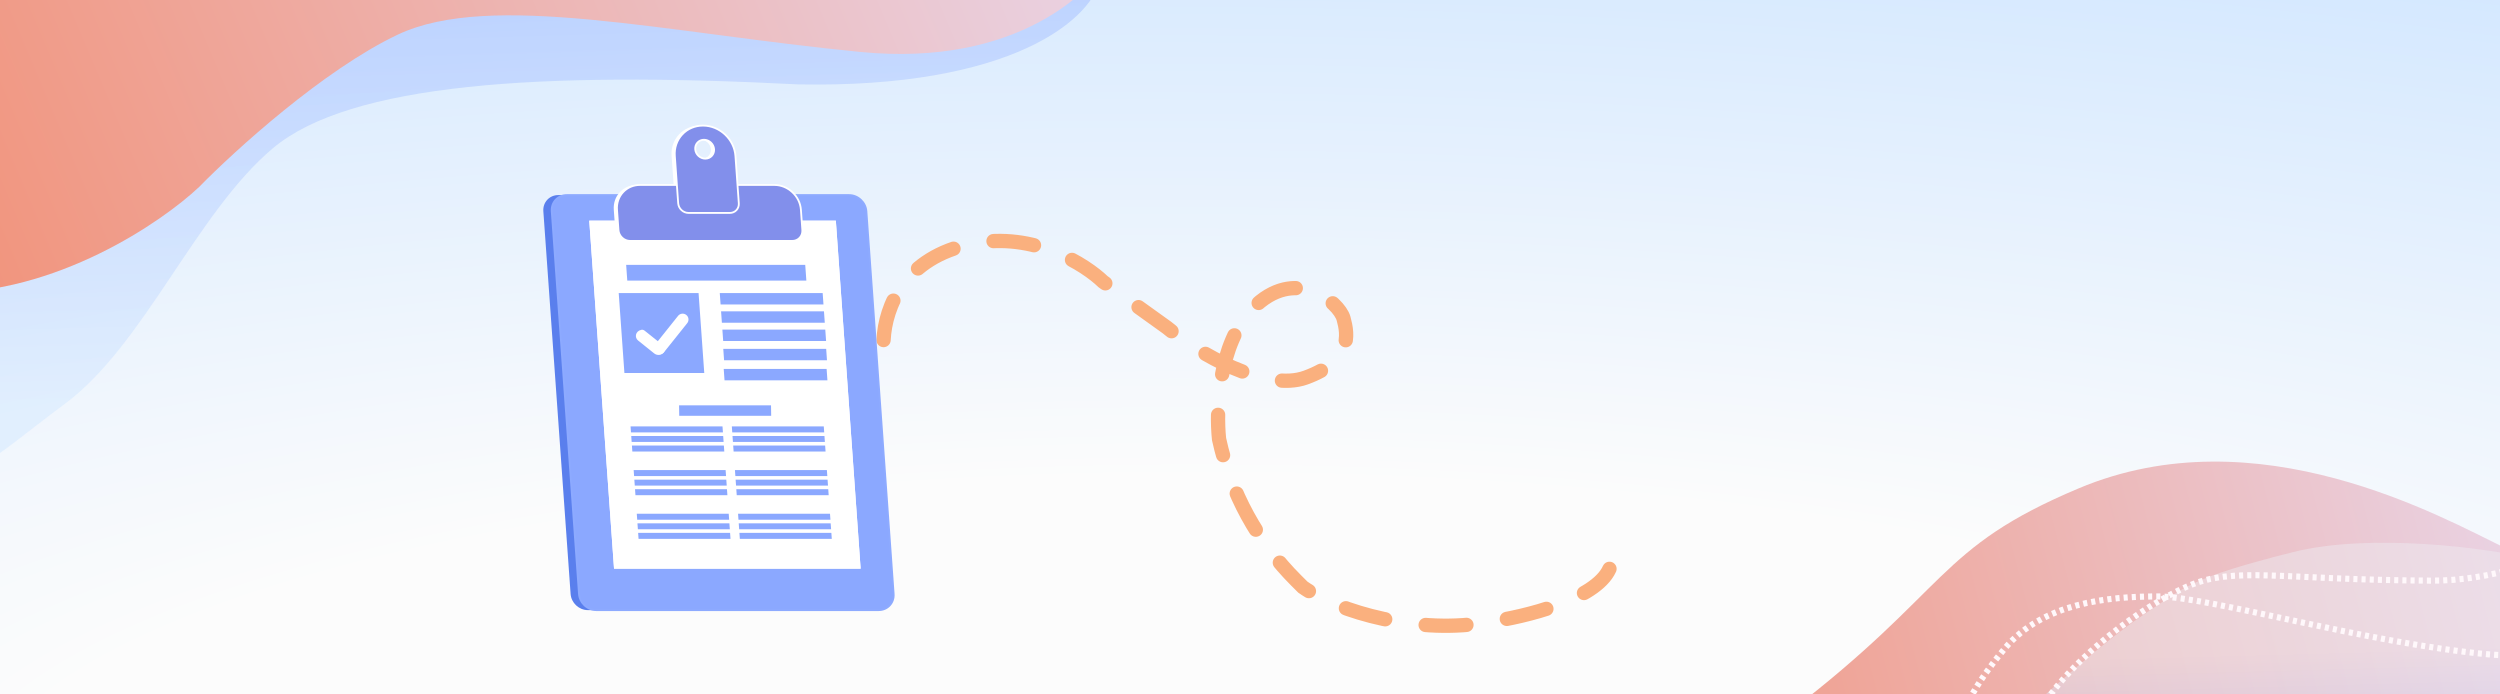 <svg width="1224" height="340" viewBox="0 0 1224 340" fill="none" xmlns="http://www.w3.org/2000/svg">
<rect x="0" y="0" width="1224" height="340" fill="#333333" stroke="none"/>
<g clip-path="url(#clip0_8_9253)">
<rect width="1224" height="340" transform="matrix(-1 0 0 1 1224 0)" fill="url(#paint0_radial_8_9253)"/>
<path d="M432.587 166.486C433.443 149.918 442.907 125.979 475.961 119.309C506.602 113.126 531.88 130.008 540.033 137.895L571.343 160.369C586.418 172.886 619.628 192.088 639.371 184.828C661.997 176.509 660.008 164.012 657.807 155.958C655.605 147.905 634.048 129.679 613.154 151.186C596.439 168.392 595.321 200.889 596.851 214.986V214.986C602.515 241.22 615.634 265.261 634.632 284.219L637.906 287.486C655.386 299.741 694.966 310.996 729.342 304.428C746.062 302.119 781.2 293.7 788 278.5" stroke="#FAB07E" stroke-width="7" stroke-linecap="round" stroke-dasharray="20 20"/>
<path d="M1017.69 239.115C1105.19 202.289 1195.28 253.104 1227 268.548V397.372L703 438C711.773 428.96 848.514 369.689 875.83 348.781C954.752 288.372 947.759 268.549 1017.69 239.115Z" fill="url(#paint1_linear_8_9253)"/>
<path opacity="0.5" d="M390.647 41.308C494.812 43.334 536.316 9.694 539.559 -13.004L-82.595 -7.33V21.448V253.286C-11.26 237.073 -7.207 226.535 31.703 197.758C70.613 168.981 95.986 104.131 133.679 72.517C171.373 40.903 264.19 34.823 390.647 41.308Z" fill="url(#paint2_linear_8_9253)"/>
<path opacity="0.5" d="M1122.62 270.327C1159.91 260.927 1217.06 267.895 1241.38 273.975V348.149H992.518C1003.46 338.151 1029.48 314.428 1049.26 301.134C1070.34 286.968 1072.77 282.895 1122.62 270.327Z" fill="url(#paint3_linear_8_9253)"/>
<path d="M421.359 25.448C497.882 32.906 536.198 -4.41 545.79 -24L-124.595 -19.947C-127.838 26.394 -131.648 121.669 -120.948 132.045C-110.247 142.421 -55.422 143.934 -29.347 143.394C27.396 144.042 78.871 109.077 97.515 91.514C114.809 73.815 158.474 34.122 194.79 16.936C240.185 -4.545 325.706 16.126 421.359 25.448Z" fill="url(#paint4_linear_8_9253)"/>
<path d="M1321.37 223.896C1302.32 244.162 1249.38 284.612 1190.05 284.288C1115.88 283.883 1093.99 276.992 1070.89 287.125C1047.78 297.258 1015.5 321.897 1000.5 345C988.503 363.482 1005.5 359.541 1008.06 358.865" stroke="#FFF8FB" stroke-width="3" stroke-dasharray="2 2"/>
<path d="M1356.8 283.91C1330.46 297.826 1265.93 324.603 1218.59 320.388C1159.41 315.119 1081.19 292.016 1056.46 292.016C1031.74 292.016 1000.13 295.259 981.482 317.551C966.567 335.385 960.946 348.22 960.001 352.408" stroke="#FFF8FB" stroke-width="3" stroke-dasharray="2 2"/>
<path d="M273.355 95.506H411.616C415.978 95.506 419.766 99.046 420.076 103.412L433.42 290.806C433.73 295.172 430.448 298.713 426.085 298.713H287.824C283.462 298.713 279.674 295.172 279.364 290.806L266.02 103.412C265.71 99.046 268.992 95.506 273.355 95.506Z" fill="#5A7FED"/>
<path d="M277.465 95.508H415.726C420.089 95.508 423.876 99.049 424.186 103.414L437.53 290.808C437.84 295.174 434.558 298.714 430.196 298.714H291.935C287.572 298.714 283.785 295.174 283.474 290.808L270.131 103.414C269.821 99.049 273.102 95.508 277.465 95.508Z" fill="#8BA8FF"/>
<path d="M430.196 299.169H291.935C287.349 299.169 283.351 295.432 283.023 290.841L269.679 103.447C269.519 101.204 270.245 99.093 271.723 97.506C273.192 95.926 275.234 95.059 277.462 95.059H415.723C420.308 95.059 424.307 98.795 424.635 103.386L437.979 290.78C438.138 293.023 437.413 295.134 435.934 296.721C434.462 298.301 432.424 299.169 430.196 299.169ZM277.465 95.959C275.487 95.959 273.683 96.727 272.386 98.121C271.079 99.524 270.441 101.39 270.582 103.383L283.926 290.777C284.221 294.905 287.813 298.265 291.935 298.265H430.196C432.174 298.265 433.977 297.498 435.275 296.104C436.582 294.701 437.22 292.834 437.078 290.841L423.735 103.447C423.44 99.319 419.848 95.959 415.726 95.959H277.465Z" fill="#8DAAFF"/>
<path d="M300.632 278.435H421.365L409.231 108.055H288.499L300.632 278.435Z" fill="white"/>
<path d="M300.632 278.435H421.365L409.231 108.055H288.499L300.632 278.435Z" fill="white"/>
<path d="M307.114 137.383H394.791L394.24 129.666H306.566L307.114 137.383Z" fill="#8BA8FF"/>
<path d="M305.709 182.62H344.804L342.016 143.477H302.921L305.709 182.62Z" fill="#8BA8FF"/>
<path d="M352.798 149.063H403.174L402.777 143.478H352.4L352.798 149.063Z" fill="#8BA8FF"/>
<path d="M353.434 158.016H403.813L403.416 152.427H353.036L353.434 158.016Z" fill="#8BA8FF"/>
<path d="M354.071 166.962H404.451L404.053 161.377H353.674L354.071 166.962Z" fill="#8BA8FF"/>
<path d="M354.511 176.388H404.89L404.493 170.803H354.113L354.511 176.388Z" fill="#8BA8FF"/>
<path d="M354.728 186.219H405.107L404.709 180.631H354.33L354.728 186.219Z" fill="#8BA8FF"/>
<path d="M321.186 172.902C319.89 171.933 319.654 170.084 320.663 168.82L331.974 154.65C332.952 153.405 334.787 153.204 336.005 154.193C337.251 155.17 337.451 157.005 336.463 158.223L325.141 172.396C324.175 173.605 322.424 173.829 321.186 172.902Z" fill="white"/>
<path d="M324.96 172.524C325.815 171.456 325.64 169.896 324.57 169.043L315.546 161.85C315.118 161.52 314.573 161.366 314.039 161.464C310.986 162.116 310.6 165.288 312.424 166.724L320.317 173.049C321.763 174.197 323.839 173.959 324.96 172.524Z" fill="white"/>
<path d="M358.511 211.699H403.529L403.321 208.775H358.304L358.511 211.699Z" fill="#8BA8FF"/>
<path d="M358.845 216.385H403.863L403.655 213.459H358.638L358.845 216.385Z" fill="#8BA8FF"/>
<path d="M359.179 221.072H404.197L403.989 218.148H358.972L359.179 221.072Z" fill="#8BA8FF"/>
<path d="M360.035 233.078H405.052L404.844 230.154H359.827L360.035 233.078Z" fill="#8BA8FF"/>
<path d="M360.369 237.761H405.386L405.178 234.838H360.161L360.369 237.761Z" fill="#8BA8FF"/>
<path d="M360.703 242.45H405.72L405.512 239.523H360.495L360.703 242.45Z" fill="#8BA8FF"/>
<path d="M361.558 254.456H406.576L406.368 251.529H361.351L361.558 254.456Z" fill="#8BA8FF"/>
<path d="M361.892 259.14H406.91L406.699 256.217H361.682L361.892 259.14Z" fill="#8BA8FF"/>
<path d="M362.223 263.826H407.241L407.033 260.902H362.016L362.223 263.826Z" fill="#8BA8FF"/>
<path d="M308.926 211.699H353.944L353.736 208.775H308.719L308.926 211.699Z" fill="#8BA8FF"/>
<path d="M309.26 216.385H354.278L354.07 213.459H309.053L309.26 216.385Z" fill="#8BA8FF"/>
<path d="M309.594 221.072H354.612L354.404 218.148H309.387L309.594 221.072Z" fill="#8BA8FF"/>
<path d="M310.45 233.079H355.467L355.259 230.152H310.242L310.45 233.079Z" fill="#8BA8FF"/>
<path d="M310.784 237.763H355.801L355.593 234.84H310.576L310.784 237.763Z" fill="#8BA8FF"/>
<path d="M311.118 242.452H356.135L355.924 239.525H310.907L311.118 242.452Z" fill="#8BA8FF"/>
<path d="M311.973 254.456H356.991L356.78 251.529H311.763L311.973 254.456Z" fill="#8BA8FF"/>
<path d="M312.304 259.139H357.322L357.114 256.213H312.097L312.304 259.139Z" fill="#8BA8FF"/>
<path d="M312.639 263.826H357.657L357.449 260.902H312.432L312.639 263.826Z" fill="#8BA8FF"/>
<path d="M332.552 203.568H377.569L377.491 198.449H332.474L332.552 203.568Z" fill="#8BA8FF"/>
<path d="M306.916 117.959H386.31C389.248 117.959 391.461 115.574 391.251 112.633L390.543 102.685C390.067 95.986 384.254 90.555 377.564 90.555H311.763C305.07 90.555 300.033 95.986 300.509 102.685L301.216 112.633C301.427 115.574 303.977 117.959 306.916 117.959Z" fill="white"/>
<path d="M328.811 76.354L330.461 99.525C330.647 102.139 332.915 104.255 335.522 104.255H355.751C358.362 104.255 360.325 102.136 360.141 99.525L358.491 76.354C357.907 68.147 350.79 61.496 342.591 61.496C334.393 61.496 328.224 68.15 328.808 76.354H328.811ZM338.801 73.052C338.62 70.498 340.538 68.43 343.088 68.43C345.638 68.43 347.851 70.498 348.035 73.052C348.215 75.605 346.297 77.673 343.747 77.673C341.197 77.673 338.984 75.605 338.801 73.052Z" fill="white"/>
<path d="M308.497 117.959H387.891C390.829 117.959 393.042 115.574 392.832 112.633L392.124 102.685C391.648 95.986 385.835 90.555 379.145 90.555H313.344C306.651 90.555 301.614 95.986 302.09 102.685L302.797 112.633C303.008 115.574 305.558 117.959 308.497 117.959Z" fill="#828FEB"/>
<path d="M387.89 118.411H308.496C305.332 118.411 302.571 115.834 302.345 112.666L301.637 102.719C301.396 99.344 302.489 96.17 304.711 93.786C306.921 91.413 309.986 90.103 313.343 90.103H379.144C386.057 90.103 392.081 95.734 392.575 102.655L393.282 112.603C393.394 114.157 392.891 115.617 391.864 116.716C390.847 117.809 389.435 118.414 387.89 118.414V118.411ZM313.34 91.004C310.239 91.004 307.409 92.208 305.371 94.397C303.32 96.598 302.315 99.53 302.537 102.652L303.245 112.6C303.438 115.307 305.792 117.508 308.493 117.508H387.887C389.179 117.508 390.356 117.008 391.202 116.099C392.054 115.183 392.473 113.964 392.379 112.666L391.672 102.719C391.211 96.261 385.59 91.007 379.141 91.007H313.34V91.004Z" fill="white"/>
<path d="M330.39 76.354L332.04 99.525C332.227 102.139 334.494 104.255 337.101 104.255H357.33C359.941 104.255 361.904 102.136 361.72 99.525L360.07 76.354C359.486 68.147 352.369 61.496 344.17 61.496C335.972 61.496 329.803 68.15 330.387 76.354H330.39ZM340.38 73.052C340.199 70.498 342.117 68.43 344.667 68.43C347.217 68.43 349.43 70.498 349.614 73.052C349.794 75.605 347.877 77.673 345.326 77.673C342.776 77.673 340.563 75.605 340.38 73.052Z" fill="#828FEB"/>
<path d="M357.331 104.706H337.102C334.266 104.706 331.791 102.397 331.589 99.555L329.939 76.384C329.647 72.277 330.975 68.42 333.675 65.518C336.364 62.631 340.091 61.041 344.171 61.041C352.586 61.041 359.92 67.894 360.52 76.321L362.17 99.492C362.269 100.886 361.817 102.195 360.899 103.183C359.984 104.164 358.716 104.706 357.331 104.706ZM344.171 61.947C340.344 61.947 336.852 63.435 334.335 66.135C331.806 68.851 330.562 72.47 330.839 76.321L332.489 99.492C332.658 101.87 334.726 103.803 337.102 103.803H357.331C358.463 103.803 359.496 103.364 360.237 102.569C360.983 101.768 361.351 100.699 361.269 99.558L359.619 76.387C359.053 68.427 352.123 61.947 344.171 61.947ZM345.324 78.127C342.545 78.127 340.125 75.866 339.929 73.084C339.833 71.72 340.275 70.435 341.172 69.468C342.07 68.505 343.31 67.975 344.665 67.975C347.444 67.975 349.864 70.236 350.06 73.018C350.156 74.382 349.714 75.664 348.817 76.631C347.919 77.594 346.679 78.124 345.324 78.124V78.127ZM344.665 68.881C343.56 68.881 342.554 69.309 341.832 70.085C341.103 70.865 340.748 71.91 340.826 73.021C340.992 75.339 343.009 77.224 345.321 77.224C346.423 77.224 347.429 76.796 348.154 76.02C348.883 75.24 349.238 74.195 349.16 73.084C348.994 70.766 346.977 68.881 344.665 68.881Z" fill="white"/>
</g>
<defs>
<radialGradient id="paint0_radial_8_9253" cx="0" cy="0" r="1" gradientUnits="userSpaceOnUse" gradientTransform="translate(608.5 405.5) rotate(-91.11) scale(464.587 1672.51)">
<stop offset="0.368" stop-color="#FCFCFC"/>
<stop offset="1" stop-color="#D2E7FF"/>
</radialGradient>
<linearGradient id="paint1_linear_8_9253" x1="728.275" y1="332.324" x2="1284.39" y2="187.514" gradientUnits="userSpaceOnUse">
<stop stop-color="#F28F74"/>
<stop offset="1" stop-color="#E8DCF3"/>
</linearGradient>
<linearGradient id="paint2_linear_8_9253" x1="228" y1="-79.5" x2="237.5" y2="245" gradientUnits="userSpaceOnUse">
<stop stop-color="#8BA8FF"/>
<stop offset="0.827" stop-color="#D2E7FF"/>
</linearGradient>
<linearGradient id="paint3_linear_8_9253" x1="1138.5" y1="320" x2="1142.68" y2="473.063" gradientUnits="userSpaceOnUse">
<stop stop-color="#EDE9F0"/>
<stop offset="0.827" stop-color="#8BA8FF"/>
</linearGradient>
<linearGradient id="paint4_linear_8_9253" x1="-95.5" y1="60" x2="551.8" y2="-214.338" gradientUnits="userSpaceOnUse">
<stop stop-color="#F28F74"/>
<stop offset="1" stop-color="#E8DCF3"/>
</linearGradient>
<clipPath id="clip0_8_9253">
<rect width="1224" height="340" fill="white"/>
</clipPath>
</defs>
</svg>
